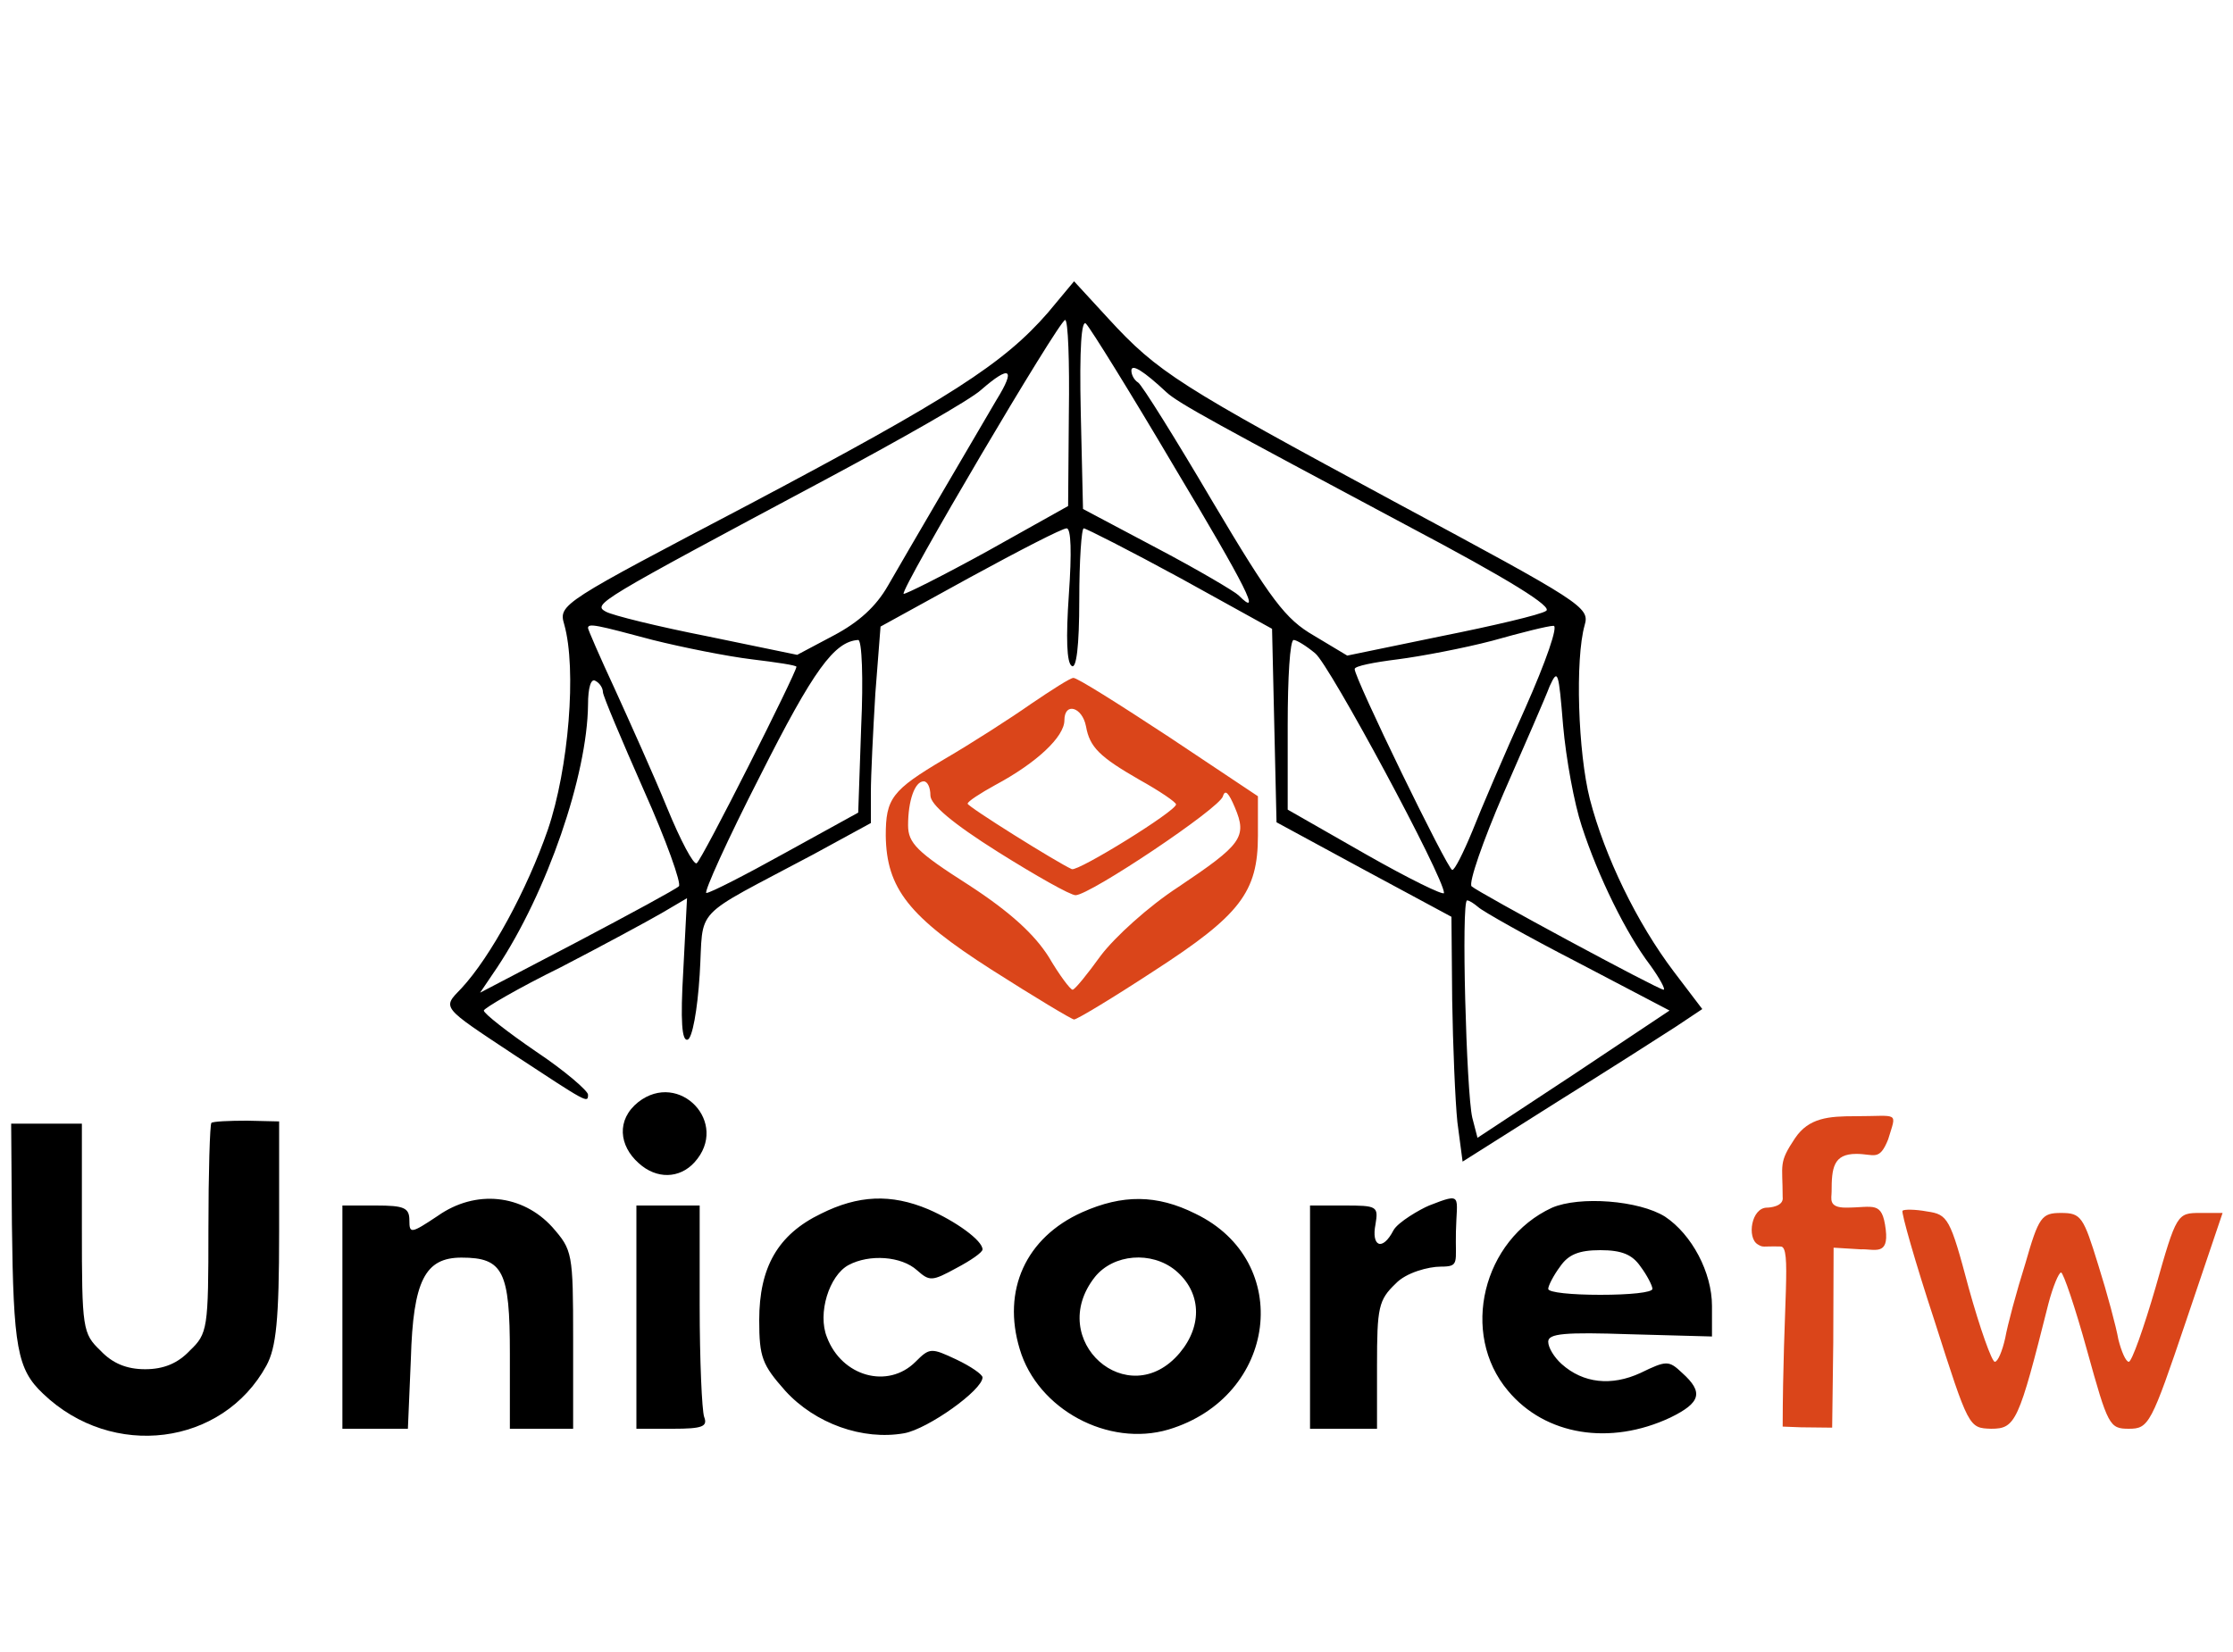 <svg xmlns="http://www.w3.org/2000/svg" preserveAspectRatio="xMidYMid meet" version="1.0" viewBox="0 0 3000 2220"><g fill="#000" stroke="none"><path d="M1408 420c-60 69-132 115-400 257C755 810 750 812 758 839c17 60 6 194-22 276-28 81-77 171-116 213-26 27-28 24 70 89 99 65 100 66 100 54 0-5-31-32-70-58-38-26-70-51-70-55 0-3 46-30 103-58 56-29 117-62 136-73l34-20-5 97c-4 68-2 96 6 93 6-2 13-39 16-87 6-94-14-73 153-162l77-42v-41c0-23 3-83 6-133l7-90 120-66c66-36 124-66 130-66 6 0 7 32 3 89-4 58-3 92 4 96 6 4 10-26 10-89 0-53 3-96 6-96s62 30 130 67l123 68 3 130 3 130 118 64 117 63 1 112c1 61 4 135 7 164l7 53 125-79c69-43 141-89 161-102l36-24-38-50c-50-66-93-155-113-232-16-63-20-188-7-234 7-24-3-30-256-166-289-156-317-173-384-246l-46-50-35 42zm28 135-1 125-109 61c-60 33-110 58-112 57-5-5 209-368 217-368 4 0 6 56 5 125zm142 73c97 162 118 204 86 172-5-5-54-34-109-63l-100-53-3-129c-2-88 1-126 7-120 6 6 60 93 119 193zm-11-101c16 15 72 45 321 178 142 75 199 111 189 116-7 5-71 20-141 34L1810 881l-45-27c-38-22-57-47-136-180-50-85-95-157-100-160-5-3-9-10-9-16 0-10 17 1 47 29zm-228 10c-34 58-119 203-146 250-16 28-39 49-73 67l-49 26L950 855c-66-13-127-28-136-33-18-10-13-13 294-177 101-54 196-108 210-121 39-34 47-29 21 13zM877 860c40 10 100 22 133 26 33 4 60 8 60 10 0 8-127 260-134 264-4 3-22-31-40-75-18-44-50-115-70-159-20-43-36-80-36-82 0-7 12-4 87 16zm1172 92c-28 62-60 137-71 165-12 29-24 53-27 52-6 0-132-259-131-270 0-4 26-9 58-13 31-4 89-15 127-25 39-11 75-20 82-20 7-1-10 48-38 111zm-892 24-4 116-98 54c-54 30-101 54-106 54-4 0 28-71 72-157 72-143 100-181 132-183 5 0 7 52 4 116zm610-98c19 15 173 301 173 322 0 4-47-19-105-52l-105-60V974c0-63 3-114 8-114 4 0 17 8 29 18zm358 232c22 68 60 145 92 187 13 18 21 33 18 33-7 0-248-130-258-139-4-5 15-60 43-125 28-64 56-128 62-144 11-24 12-20 18 53 4 45 15 105 25 135zM810 930c0 5 25 64 55 132 30 67 51 126 47 129-4 4-65 37-137 75l-130 68 23-34c67-101 121-258 122-353 0-23 4-36 10-32 6 3 10 10 10 15zm1176 289c5 5 65 39 133 74l124 65-129 86-129 85-7-27c-8-34-15-292-7-292 3 0 9 4 15 9"/><path d="M1385 946c-27 19-80 53-116 74-71 42-79 53-79 103 1 71 31 109 142 180 58 37 108 67 111 67 4 0 52-29 107-65 116-75 140-106 140-182V1070l-120-80c-67-44-124-80-128-79-4 0-29 16-57 35zm74 30c5 28 18 41 72 72 27 15 49 30 49 33 0 9-131 90-140 87-20-9-140-84-140-88 0-3 17-14 37-25 56-30 93-65 93-87 0-25 24-18 29 8zm-209 93c0 12 29 37 91 76 51 32 97 58 104 58 19 0 194-117 198-133 3-10 8-4 16 15 17 40 9 50-76 107-40 26-85 67-104 92-18 25-35 46-38 46-3 0-18-20-32-44-19-30-51-60-108-97-69-44-81-56-81-80 0-33 9-59 21-59 5 0 9 8 9 19" fill="#da451a"/><path d="M857.49 1481c-30 24-25.49 59 .51 82 24 22 55 21 75-1 48-53-20.51-124-75.51-81ZM284 1509c-2 2-4 67-4 143 0 134-1 140-25 163-16 17-35 25-60 25s-44-8-60-25c-24-23-25-29-25-165v-140H15l1 135c2 166 7 195 42 228 93 89 241 70 300-38 13-24 17-61 17-179v-149l-43-1c-24 0-46 1-48 3ZM53.5 1827.37l67.38 17.09s-33.2-52.49-32.2-79.49l-35.18 62.4ZM321 1812c-5 13-17 30-27 38-19 17 6.42 34.54 34.42-11.46 22-36 6.58-62.54-7.42-26.54Z"/><path d="M2411.5 1529.65c-22.39 33.6-16.52 34.25-16.52 78.86 2 13-18.02 14.33-20.88 14.33-21.35 0-27.26 40.45-12.77 49.29 8.05 4.9 5.64 2.26 31.15 2.97 14.56.42 2.83 75.25 2.5 244.12v-2.12l24.67.95 41.83.47 1.48-114.52.45-127.33 36.32 2.2c18.2-.77 38.14 9.43 33.72-26.62-4.84-39.41-16.19-29.41-53.56-29.41-24 0-19.15-12.27-19.15-21.27 0-32 2.2-50.94 33.2-50.94 24 0 30.8 10.41 42.74-19.46 11.57-38.43 15.35-31.17-44.65-31.17-35 0-62.06 1.98-80.5 29.65Zm17.1 121.01c0 5-12.96 62.96-22.96 75.96l34.15-38.46 8.75-52.68c-30.1-3-30.4 24.1-44.58 15.4l-8.98 18.65 49.14-9.12c-25.66-37.77-15.52-13.75-15.52-9.75Z" fill="#da451a"/><path d="M588 1634c-36 24-38 24-38 6 0-17-7-20-45-20H460v300h88l4-94c3-105 19-136 68-136 56 0 65 18 65 129V1920H770v-120c0-117-1-120-28-151-40-44-103-51-154-15Zm-71.41 104.47c0 18 21.57 15.94 13.57 10.94-6-4 18.54-22.1 23.54-39.1 3-8-37.11 19.16-37.11 28.16ZM1103 1631c-58 28-83 72-83 143 0 50 4 60 35 95 40 44 104 67 160 57 32-6 105-58 105-75 0-4-16-15-35-24-34-16-36-16-55 3-37 37-99 20-119-33-13-32 3-83 29-97 28-15 71-12 92 7 17 15 20 15 53-3 19-10 35-21 35-25 0-12-36-38-73-54-50-21-94-19-144 6zm351-2c-76 34-108 105-84 184 24 81 119 132 200 108 146-44 169-226 36-290-52-26-98-26-152-2zm125 78c35 29 37 74 6 111-69 82-181-17-114-102 25-31 76-35 108-9zm341.03-87c-12 5-41.9 22.26-47.9 33.26-15 29-30.13 21.74-24.13-8.26 4-24 2-25-42-25H1760v300h90v-85c0-78 2-88 25-110 14-15 44.51-22.87 60.51-22.87 26 0 19.5-5.13 20.5-47.13 1-48 10.02-53-35.98-35Zm-125.22 116.03c-16 30 52.02 19.61 52.02-13.39 0-36-36.83-56.64-18.83-38.64 11 11-25.19 35.03-33.19 52.03Zm290.2-113.03c-93 43-124 169-59 246 50 60 137 74 218 36 41-20 45-34 16-60-18-17-21-17-56 0-39 18-77 14-106-12-10-9-18-22-18-30 .01-11 22.01-13 110.01-10l110 3v-41c0-45-27-96-63-120-35-22-115-28-152-12Zm119 79c9 12 16 26 16 30 0 5-31 8-70 8-38 0-70-3-70-8 0-4 7-18 16-30 11-16 25-22 54-22 29 0 43 6 54 22Zm-189.58 72c-4 9 31.57 16 25.57 16-11 0 5.16 15.96 16.16 4.96 11-10-35.73-37.96-41.73-20.96ZM855 1770v150h49c40 0 47-3 42-16-3-9-6-76-6-150V1620h-85v150"/><path d="M2556 1627c-2 2 17 69 43 148 46 144 46 144 76 145 33 0 37-9 77-168 6-23 14-42 17-42 3 0 19 47 35 105 28 101 30 105 56 105 27 0 30-6 77-145l49-145h-30c-31 0-32 1-60 100-16 55-32 100-36 100-4 0-10-14-14-30-3-17-15-62-27-100-20-65-23-70-50-70-26 0-30 5-48 68-12 38-24 83-27 100-4 18-10 32-14 32-4 0-20-45-35-99-25-94-28-99-56-103-16-3-31-3-33-1" fill="#da451a"/></g></svg>
